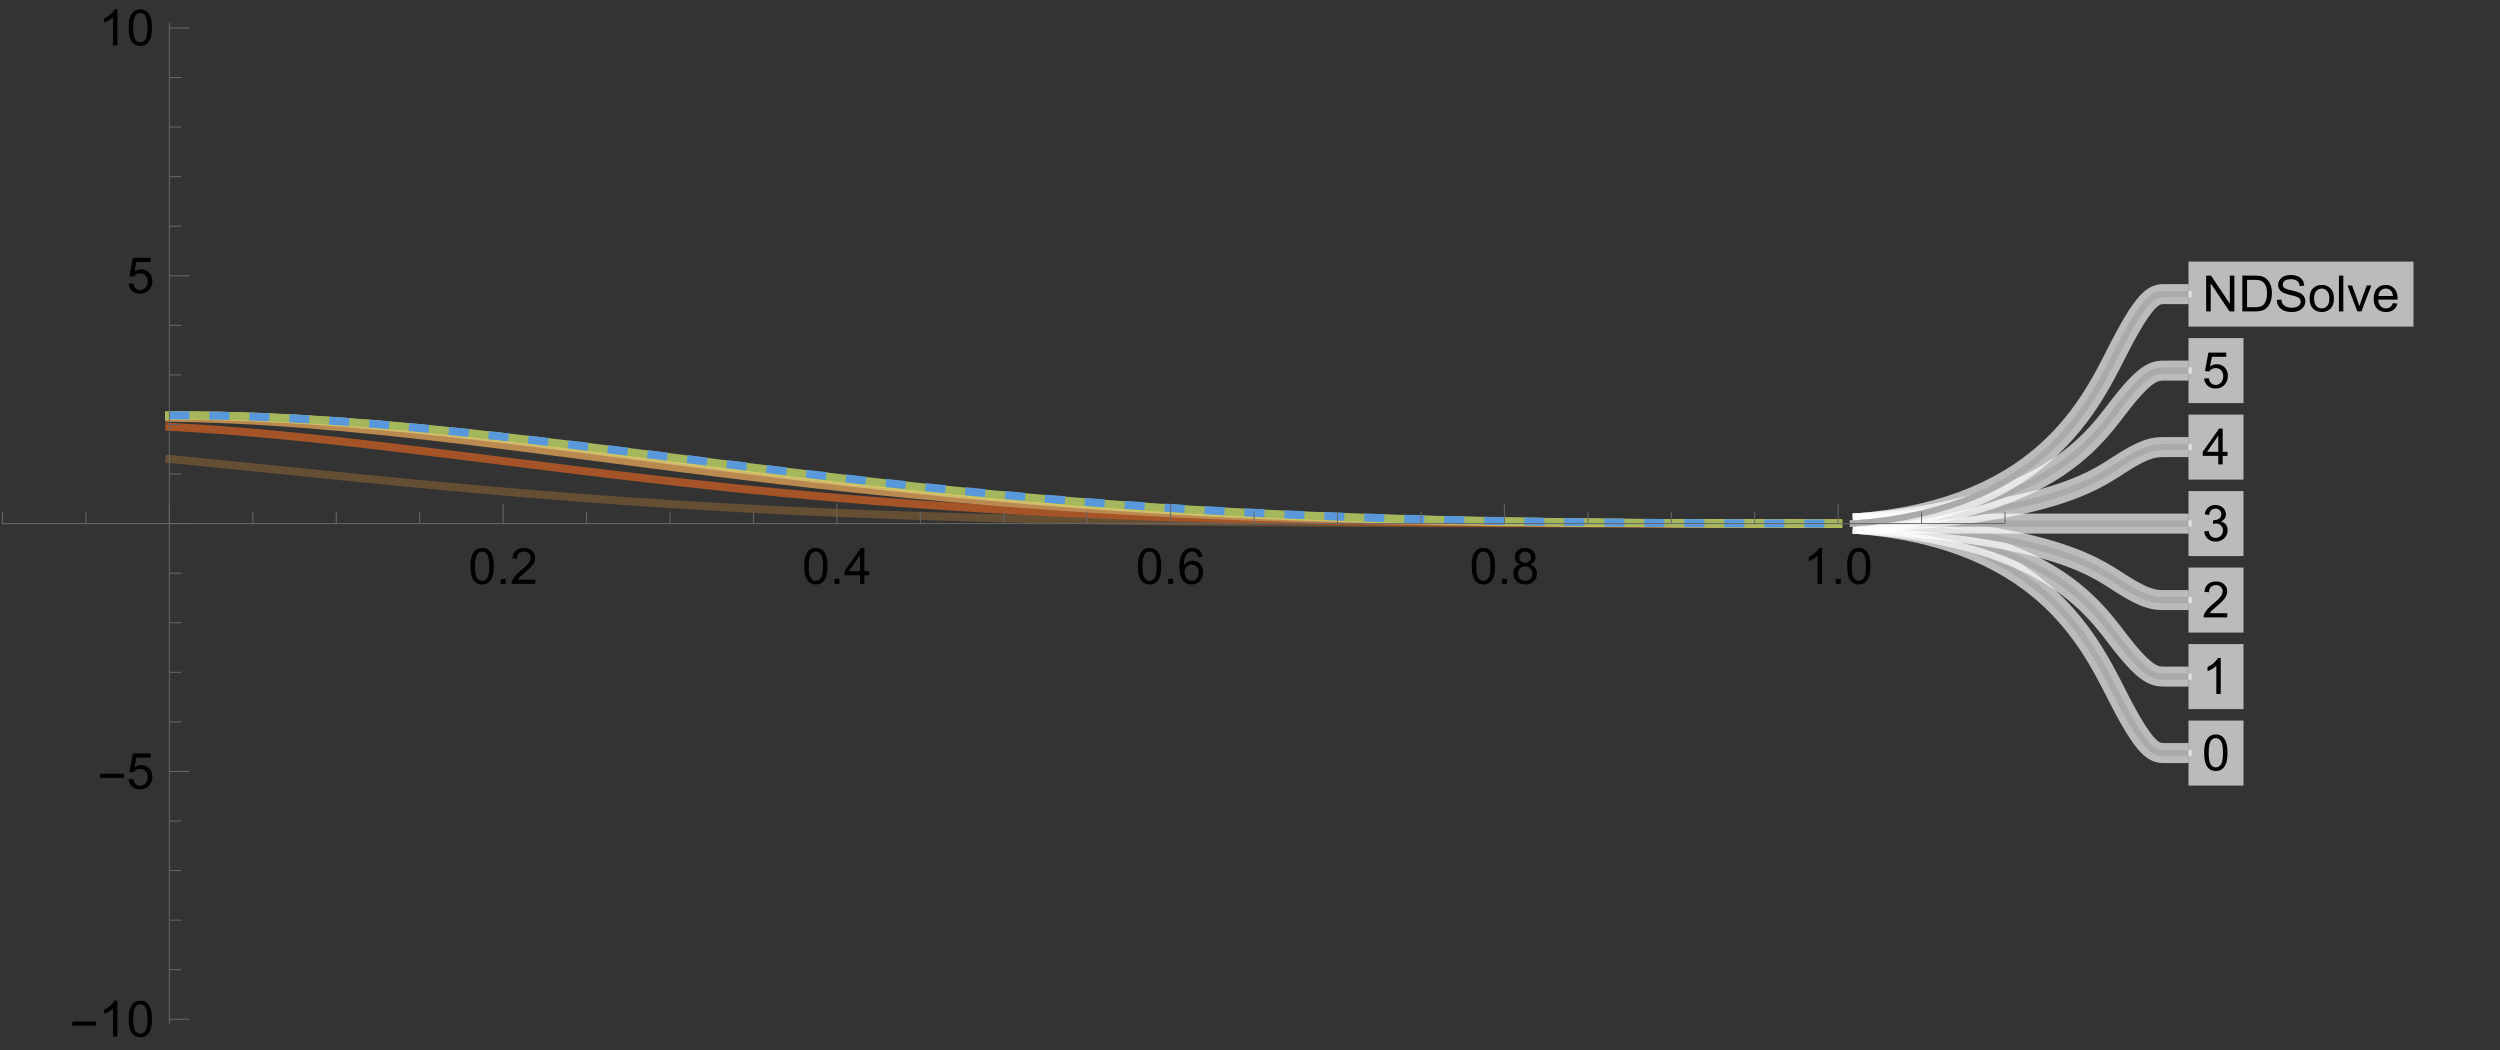 <?xml version="1.0" encoding="UTF-8"?>
<svg xmlns="http://www.w3.org/2000/svg" xmlns:xlink="http://www.w3.org/1999/xlink" width="500pt" height="210pt" viewBox="0 0 500 210" version="1.1">
<rect x="0" y="0" width="500" height="210" fill="#333333" stroke="none"/>
<defs>
<g>
<symbol overflow="visible" id="glyph0-0">
<path style="stroke:none;" d="M 1.25 0 L 1.25 -6.25 L 6.25 -6.25 L 6.25 0 Z M 1.406 -0.156 L 6.094 -0.156 L 6.094 -6.094 L 1.406 -6.094 Z M 1.406 -0.156 "/>
</symbol>
<symbol overflow="visible" id="glyph0-1">
<path style="stroke:none;" d="M 0.414 -3.531 C 0.41 -4.375 0.496 -5.055 0.676 -5.574 C 0.848 -6.086 1.109 -6.484 1.453 -6.766 C 1.797 -7.043 2.227 -7.184 2.75 -7.188 C 3.129 -7.184 3.465 -7.105 3.758 -6.953 C 4.047 -6.797 4.289 -6.574 4.477 -6.285 C 4.664 -5.992 4.812 -5.637 4.922 -5.223 C 5.027 -4.801 5.078 -4.238 5.082 -3.531 C 5.078 -2.688 4.992 -2.008 4.824 -1.496 C 4.648 -0.977 4.391 -0.578 4.051 -0.301 C 3.703 -0.02 3.27 0.117 2.75 0.121 C 2.055 0.117 1.516 -0.129 1.125 -0.621 C 0.648 -1.215 0.41 -2.184 0.414 -3.531 Z M 1.32 -3.531 C 1.316 -2.355 1.453 -1.574 1.73 -1.184 C 2.004 -0.793 2.344 -0.598 2.75 -0.602 C 3.148 -0.598 3.488 -0.793 3.766 -1.188 C 4.039 -1.574 4.176 -2.355 4.18 -3.531 C 4.176 -4.707 4.039 -5.488 3.766 -5.879 C 3.488 -6.262 3.145 -6.457 2.738 -6.461 C 2.332 -6.457 2.012 -6.285 1.773 -5.949 C 1.469 -5.508 1.316 -4.703 1.32 -3.531 Z M 1.32 -3.531 "/>
</symbol>
<symbol overflow="visible" id="glyph0-2">
<path style="stroke:none;" d="M 3.727 0 L 2.848 0 L 2.848 -5.602 C 2.637 -5.398 2.359 -5.195 2.016 -4.992 C 1.672 -4.789 1.363 -4.637 1.09 -4.543 L 1.09 -5.391 C 1.582 -5.621 2.012 -5.898 2.379 -6.23 C 2.746 -6.555 3.004 -6.875 3.16 -7.188 L 3.727 -7.188 Z M 3.727 0 "/>
</symbol>
<symbol overflow="visible" id="glyph0-3">
<path style="stroke:none;" d="M 5.035 -0.844 L 5.035 0 L 0.305 0 C 0.297 -0.211 0.328 -0.414 0.406 -0.609 C 0.523 -0.93 0.719 -1.246 0.984 -1.562 C 1.25 -1.871 1.633 -2.234 2.133 -2.648 C 2.91 -3.285 3.434 -3.789 3.711 -4.164 C 3.98 -4.535 4.117 -4.887 4.121 -5.219 C 4.117 -5.566 3.992 -5.859 3.746 -6.102 C 3.496 -6.336 3.172 -6.457 2.773 -6.461 C 2.348 -6.457 2.012 -6.328 1.758 -6.078 C 1.504 -5.82 1.375 -5.469 1.371 -5.023 L 0.469 -5.117 C 0.531 -5.789 0.762 -6.305 1.168 -6.656 C 1.566 -7.008 2.109 -7.184 2.793 -7.188 C 3.477 -7.184 4.02 -6.992 4.422 -6.617 C 4.82 -6.234 5.02 -5.762 5.023 -5.199 C 5.02 -4.91 4.961 -4.629 4.848 -4.355 C 4.727 -4.074 4.535 -3.785 4.266 -3.48 C 3.992 -3.176 3.539 -2.754 2.91 -2.223 C 2.383 -1.777 2.043 -1.477 1.895 -1.32 C 1.742 -1.16 1.621 -1.004 1.523 -0.844 Z M 5.035 -0.844 "/>
</symbol>
<symbol overflow="visible" id="glyph0-4">
<path style="stroke:none;" d="M 0.422 -1.891 L 1.301 -2.008 C 1.398 -1.508 1.566 -1.148 1.812 -0.93 C 2.055 -0.707 2.352 -0.598 2.699 -0.602 C 3.109 -0.598 3.457 -0.742 3.746 -1.031 C 4.027 -1.316 4.172 -1.668 4.176 -2.094 C 4.172 -2.492 4.039 -2.828 3.777 -3.094 C 3.512 -3.355 3.176 -3.484 2.773 -3.488 C 2.602 -3.484 2.395 -3.453 2.152 -3.391 L 2.25 -4.16 C 2.309 -4.152 2.355 -4.148 2.395 -4.152 C 2.766 -4.148 3.102 -4.246 3.402 -4.445 C 3.699 -4.637 3.848 -4.938 3.852 -5.348 C 3.848 -5.668 3.738 -5.934 3.523 -6.148 C 3.305 -6.355 3.023 -6.461 2.68 -6.465 C 2.336 -6.461 2.051 -6.355 1.824 -6.141 C 1.594 -5.926 1.449 -5.602 1.387 -5.176 L 0.508 -5.332 C 0.613 -5.918 0.855 -6.371 1.238 -6.699 C 1.617 -7.02 2.094 -7.184 2.66 -7.188 C 3.051 -7.184 3.41 -7.098 3.738 -6.934 C 4.066 -6.762 4.316 -6.535 4.496 -6.25 C 4.668 -5.957 4.758 -5.648 4.758 -5.328 C 4.758 -5.016 4.672 -4.734 4.508 -4.48 C 4.336 -4.227 4.09 -4.027 3.77 -3.879 C 4.191 -3.777 4.523 -3.574 4.758 -3.27 C 4.992 -2.961 5.109 -2.574 5.109 -2.113 C 5.109 -1.484 4.879 -0.953 4.426 -0.523 C 3.965 -0.086 3.391 0.129 2.695 0.129 C 2.066 0.129 1.543 -0.059 1.129 -0.434 C 0.711 -0.809 0.477 -1.293 0.422 -1.891 Z M 0.422 -1.891 "/>
</symbol>
<symbol overflow="visible" id="glyph0-5">
<path style="stroke:none;" d="M 3.234 0 L 3.234 -1.715 L 0.129 -1.715 L 0.129 -2.52 L 3.395 -7.16 L 4.113 -7.16 L 4.113 -2.52 L 5.078 -2.52 L 5.078 -1.715 L 4.113 -1.715 L 4.113 0 Z M 3.234 -2.52 L 3.234 -5.746 L 0.992 -2.52 Z M 3.234 -2.52 "/>
</symbol>
<symbol overflow="visible" id="glyph0-6">
<path style="stroke:none;" d="M 0.414 -1.875 L 1.34 -1.953 C 1.406 -1.5 1.562 -1.164 1.812 -0.941 C 2.059 -0.711 2.359 -0.598 2.715 -0.602 C 3.137 -0.598 3.496 -0.758 3.789 -1.078 C 4.082 -1.398 4.23 -1.82 4.23 -2.348 C 4.23 -2.848 4.086 -3.242 3.805 -3.535 C 3.52 -3.82 3.152 -3.965 2.699 -3.969 C 2.414 -3.965 2.16 -3.902 1.934 -3.777 C 1.707 -3.648 1.527 -3.48 1.398 -3.277 L 0.57 -3.383 L 1.266 -7.062 L 4.824 -7.062 L 4.824 -6.223 L 1.969 -6.223 L 1.582 -4.297 C 2.012 -4.594 2.461 -4.746 2.934 -4.746 C 3.555 -4.746 4.082 -4.527 4.516 -4.098 C 4.941 -3.66 5.156 -3.105 5.16 -2.426 C 5.156 -1.777 4.969 -1.215 4.594 -0.746 C 4.133 -0.168 3.504 0.117 2.715 0.121 C 2.059 0.117 1.527 -0.062 1.121 -0.426 C 0.707 -0.789 0.473 -1.273 0.414 -1.875 Z M 0.414 -1.875 "/>
</symbol>
<symbol overflow="visible" id="glyph0-7">
<path style="stroke:none;" d="M 0.762 0 L 0.762 -7.16 L 1.734 -7.16 L 5.492 -1.539 L 5.492 -7.16 L 6.402 -7.16 L 6.402 0 L 5.43 0 L 1.672 -5.625 L 1.672 0 Z M 0.762 0 "/>
</symbol>
<symbol overflow="visible" id="glyph0-8">
<path style="stroke:none;" d="M 0.773 0 L 0.773 -7.16 L 3.238 -7.16 C 3.793 -7.16 4.219 -7.125 4.512 -7.055 C 4.922 -6.961 5.27 -6.789 5.562 -6.543 C 5.938 -6.223 6.223 -5.816 6.41 -5.32 C 6.598 -4.82 6.691 -4.25 6.691 -3.617 C 6.691 -3.07 6.625 -2.59 6.5 -2.172 C 6.367 -1.75 6.207 -1.402 6.012 -1.129 C 5.812 -0.852 5.594 -0.637 5.359 -0.48 C 5.121 -0.324 4.836 -0.203 4.504 -0.121 C 4.168 -0.039 3.785 0 3.355 0 Z M 1.719 -0.844 L 3.246 -0.844 C 3.719 -0.844 4.09 -0.887 4.359 -0.977 C 4.625 -1.062 4.836 -1.188 5 -1.348 C 5.219 -1.57 5.395 -1.871 5.523 -2.254 C 5.648 -2.633 5.711 -3.094 5.715 -3.633 C 5.711 -4.383 5.59 -4.957 5.344 -5.359 C 5.098 -5.758 4.797 -6.027 4.449 -6.168 C 4.191 -6.262 3.785 -6.309 3.223 -6.312 L 1.719 -6.312 Z M 1.719 -0.844 "/>
</symbol>
<symbol overflow="visible" id="glyph0-9">
<path style="stroke:none;" d="M 0.449 -2.301 L 1.344 -2.379 C 1.383 -2.02 1.48 -1.723 1.637 -1.496 C 1.789 -1.262 2.031 -1.078 2.359 -0.938 C 2.684 -0.797 3.051 -0.727 3.457 -0.727 C 3.816 -0.727 4.133 -0.777 4.414 -0.887 C 4.688 -0.992 4.895 -1.141 5.031 -1.332 C 5.164 -1.516 5.23 -1.723 5.234 -1.945 C 5.23 -2.168 5.168 -2.363 5.039 -2.531 C 4.906 -2.699 4.691 -2.84 4.395 -2.953 C 4.199 -3.027 3.773 -3.141 3.117 -3.301 C 2.461 -3.457 2 -3.609 1.738 -3.75 C 1.395 -3.93 1.141 -4.152 0.973 -4.418 C 0.805 -4.684 0.719 -4.98 0.723 -5.309 C 0.719 -5.668 0.824 -6.004 1.031 -6.32 C 1.234 -6.633 1.531 -6.871 1.93 -7.035 C 2.32 -7.195 2.758 -7.277 3.242 -7.281 C 3.77 -7.277 4.238 -7.191 4.645 -7.023 C 5.047 -6.852 5.359 -6.602 5.582 -6.27 C 5.797 -5.938 5.914 -5.559 5.934 -5.141 L 5.023 -5.074 C 4.973 -5.527 4.809 -5.867 4.527 -6.098 C 4.242 -6.328 3.828 -6.445 3.281 -6.445 C 2.707 -6.445 2.289 -6.34 2.027 -6.129 C 1.766 -5.918 1.633 -5.664 1.637 -5.371 C 1.633 -5.109 1.727 -4.898 1.914 -4.738 C 2.094 -4.57 2.57 -4.398 3.34 -4.227 C 4.109 -4.047 4.637 -3.895 4.926 -3.77 C 5.34 -3.574 5.648 -3.332 5.848 -3.039 C 6.047 -2.742 6.145 -2.402 6.148 -2.023 C 6.145 -1.637 6.035 -1.277 5.82 -0.945 C 5.598 -0.605 5.285 -0.344 4.879 -0.16 C 4.469 0.027 4.008 0.117 3.5 0.121 C 2.852 0.117 2.309 0.027 1.871 -0.16 C 1.43 -0.348 1.086 -0.633 0.84 -1.012 C 0.59 -1.391 0.461 -1.82 0.449 -2.301 Z M 0.449 -2.301 "/>
</symbol>
<symbol overflow="visible" id="glyph0-10">
<path style="stroke:none;" d="M 0.332 -2.594 C 0.328 -3.551 0.594 -4.262 1.133 -4.727 C 1.574 -5.109 2.121 -5.301 2.766 -5.305 C 3.477 -5.301 4.059 -5.066 4.512 -4.602 C 4.965 -4.133 5.191 -3.488 5.191 -2.668 C 5.191 -1.996 5.09 -1.473 4.891 -1.09 C 4.688 -0.707 4.395 -0.41 4.016 -0.199 C 3.629 0.012 3.215 0.117 2.766 0.117 C 2.039 0.117 1.449 -0.113 1.004 -0.582 C 0.551 -1.043 0.328 -1.715 0.332 -2.594 Z M 1.234 -2.594 C 1.23 -1.926 1.375 -1.43 1.668 -1.102 C 1.957 -0.77 2.324 -0.602 2.766 -0.605 C 3.199 -0.602 3.559 -0.77 3.852 -1.102 C 4.141 -1.434 4.289 -1.938 4.289 -2.621 C 4.289 -3.262 4.141 -3.75 3.852 -4.078 C 3.555 -4.406 3.195 -4.57 2.766 -4.574 C 2.324 -4.57 1.957 -4.406 1.668 -4.082 C 1.375 -3.75 1.23 -3.254 1.234 -2.594 Z M 1.234 -2.594 "/>
</symbol>
<symbol overflow="visible" id="glyph0-11">
<path style="stroke:none;" d="M 0.641 0 L 0.641 -7.16 L 1.52 -7.16 L 1.52 0 Z M 0.641 0 "/>
</symbol>
<symbol overflow="visible" id="glyph0-12">
<path style="stroke:none;" d="M 2.102 0 L 0.129 -5.188 L 1.055 -5.188 L 2.168 -2.082 C 2.285 -1.742 2.395 -1.395 2.5 -1.035 C 2.574 -1.305 2.684 -1.633 2.828 -2.023 L 3.98 -5.188 L 4.883 -5.188 L 2.922 0 Z M 2.102 0 "/>
</symbol>
<symbol overflow="visible" id="glyph0-13">
<path style="stroke:none;" d="M 4.211 -1.672 L 5.117 -1.559 C 4.969 -1.027 4.703 -0.613 4.32 -0.32 C 3.93 -0.027 3.438 0.117 2.836 0.117 C 2.078 0.117 1.477 -0.113 1.031 -0.582 C 0.586 -1.047 0.363 -1.703 0.367 -2.551 C 0.363 -3.418 0.586 -4.098 1.039 -4.582 C 1.484 -5.062 2.07 -5.301 2.789 -5.305 C 3.48 -5.301 4.047 -5.066 4.488 -4.594 C 4.926 -4.121 5.145 -3.457 5.148 -2.602 C 5.145 -2.547 5.141 -2.469 5.141 -2.367 L 1.273 -2.367 C 1.305 -1.797 1.469 -1.359 1.758 -1.059 C 2.047 -0.754 2.406 -0.602 2.844 -0.605 C 3.16 -0.602 3.434 -0.688 3.664 -0.859 C 3.891 -1.027 4.074 -1.297 4.211 -1.672 Z M 1.324 -3.09 L 4.219 -3.09 C 4.18 -3.523 4.066 -3.852 3.887 -4.074 C 3.605 -4.41 3.242 -4.582 2.797 -4.582 C 2.391 -4.582 2.051 -4.445 1.777 -4.176 C 1.5 -3.902 1.352 -3.539 1.324 -3.09 Z M 1.324 -3.09 "/>
</symbol>
<symbol overflow="visible" id="glyph0-14">
<path style="stroke:none;" d="M 0.91 0 L 0.91 -1 L 1.91 -1 L 1.91 0 Z M 0.91 0 "/>
</symbol>
<symbol overflow="visible" id="glyph0-15">
<path style="stroke:none;" d="M 4.977 -5.406 L 4.102 -5.336 C 4.023 -5.68 3.91 -5.93 3.77 -6.09 C 3.527 -6.336 3.234 -6.461 2.891 -6.465 C 2.609 -6.461 2.363 -6.383 2.152 -6.23 C 1.871 -6.027 1.656 -5.734 1.5 -5.348 C 1.34 -4.957 1.254 -4.406 1.25 -3.691 C 1.457 -4.012 1.715 -4.25 2.023 -4.41 C 2.328 -4.562 2.652 -4.641 2.988 -4.645 C 3.574 -4.641 4.07 -4.426 4.484 -3.996 C 4.891 -3.566 5.098 -3.008 5.102 -2.324 C 5.098 -1.875 5 -1.457 4.812 -1.07 C 4.617 -0.684 4.352 -0.387 4.016 -0.184 C 3.672 0.02 3.289 0.117 2.863 0.121 C 2.125 0.117 1.527 -0.148 1.066 -0.688 C 0.605 -1.223 0.375 -2.113 0.375 -3.352 C 0.375 -4.734 0.629 -5.738 1.145 -6.367 C 1.586 -6.91 2.188 -7.184 2.945 -7.188 C 3.504 -7.184 3.965 -7.027 4.328 -6.715 C 4.684 -6.398 4.898 -5.961 4.977 -5.406 Z M 1.387 -2.32 C 1.383 -2.016 1.445 -1.723 1.578 -1.449 C 1.703 -1.168 1.883 -0.957 2.117 -0.816 C 2.344 -0.668 2.59 -0.598 2.848 -0.602 C 3.215 -0.598 3.531 -0.746 3.801 -1.051 C 4.066 -1.348 4.199 -1.754 4.203 -2.27 C 4.199 -2.762 4.07 -3.152 3.809 -3.438 C 3.543 -3.723 3.211 -3.867 2.812 -3.867 C 2.414 -3.867 2.074 -3.723 1.801 -3.438 C 1.52 -3.152 1.383 -2.781 1.387 -2.32 Z M 1.387 -2.32 "/>
</symbol>
<symbol overflow="visible" id="glyph0-16">
<path style="stroke:none;" d="M 1.77 -3.883 C 1.402 -4.012 1.129 -4.203 0.957 -4.453 C 0.777 -4.699 0.691 -4.996 0.695 -5.344 C 0.691 -5.863 0.879 -6.301 1.254 -6.656 C 1.629 -7.008 2.125 -7.184 2.75 -7.188 C 3.371 -7.184 3.875 -7 4.258 -6.641 C 4.637 -6.273 4.828 -5.832 4.828 -5.316 C 4.828 -4.98 4.738 -4.691 4.566 -4.449 C 4.391 -4.199 4.129 -4.012 3.773 -3.883 C 4.211 -3.738 4.543 -3.508 4.777 -3.188 C 5.004 -2.867 5.121 -2.484 5.121 -2.047 C 5.121 -1.43 4.902 -0.918 4.473 -0.504 C 4.035 -0.09 3.469 0.117 2.766 0.121 C 2.055 0.117 1.484 -0.09 1.055 -0.504 C 0.621 -0.922 0.402 -1.441 0.406 -2.07 C 0.402 -2.531 0.52 -2.922 0.758 -3.238 C 0.992 -3.551 1.332 -3.766 1.77 -3.883 Z M 1.594 -5.371 C 1.594 -5.031 1.699 -4.754 1.918 -4.539 C 2.133 -4.324 2.418 -4.219 2.77 -4.219 C 3.105 -4.219 3.383 -4.324 3.602 -4.539 C 3.816 -4.75 3.926 -5.012 3.926 -5.324 C 3.926 -5.641 3.812 -5.91 3.59 -6.133 C 3.367 -6.352 3.09 -6.461 2.758 -6.465 C 2.422 -6.461 2.145 -6.355 1.926 -6.141 C 1.703 -5.926 1.594 -5.668 1.594 -5.371 Z M 1.309 -2.066 C 1.305 -1.812 1.363 -1.57 1.484 -1.34 C 1.602 -1.102 1.781 -0.918 2.016 -0.793 C 2.25 -0.66 2.5 -0.598 2.773 -0.602 C 3.188 -0.598 3.535 -0.73 3.812 -1.004 C 4.082 -1.27 4.219 -1.613 4.223 -2.035 C 4.219 -2.457 4.078 -2.809 3.801 -3.086 C 3.516 -3.359 3.164 -3.496 2.746 -3.5 C 2.328 -3.496 1.984 -3.359 1.715 -3.09 C 1.441 -2.812 1.305 -2.473 1.309 -2.066 Z M 1.309 -2.066 "/>
</symbol>
<symbol overflow="visible" id="glyph1-0">
<path style="stroke:none;" d="M 0.625 0 L 0.625 -8 L 4.375 -8 L 4.375 0 Z M 1.25 -0.625 L 3.75 -0.625 L 3.75 -7.375 L 1.25 -7.375 Z M 1.25 -0.625 "/>
</symbol>
<symbol overflow="visible" id="glyph1-1">
<path style="stroke:none;" d="M 5.289 -2.191 L 0.551 -2.191 L 0.551 -3.012 L 5.289 -3.012 Z M 5.289 -2.191 "/>
</symbol>
</g>
</defs>
<g id="surface191">
<path style="fill:none;stroke-width:1.6;stroke-linecap:square;stroke-linejoin:miter;stroke:rgb(39.681%,31.014%,20.41%);stroke-opacity:1;stroke-miterlimit:3.25;" d="M 33.875 91.793 L 33.977 91.801 L 34.078 91.812 L 34.285 91.832 L 34.695 91.871 L 35.512 91.949 L 37.152 92.109 L 40.426 92.434 L 47.527 93.145 L 54.16 93.82 L 60.66 94.484 L 67.715 95.199 L 74.297 95.855 L 81.43 96.551 L 88.43 97.211 L 94.961 97.805 L 102.047 98.422 L 108.66 98.969 L 115.141 99.48 L 122.176 100.004 L 128.738 100.461 L 135.852 100.922 L 142.836 101.344 L 149.348 101.707 L 156.41 102.066 L 163.004 102.375 L 170.148 102.68 L 177.164 102.949 L 183.707 103.176 L 190.805 103.398 L 197.426 103.582 L 203.922 103.742 L 210.965 103.895 L 217.539 104.023 L 224.668 104.141 L 231.66 104.242 L 238.188 104.324 L 245.262 104.398 L 251.867 104.457 L 251.969 104.461 L 252.273 104.461 L 252.676 104.465 L 253.488 104.473 L 255.105 104.484 L 258.344 104.508 L 258.562 104.508 L 258.781 104.512 L 259.223 104.516 L 260.098 104.52 L 265.371 104.555 L 265.777 104.555 L 266.188 104.559 L 268.648 104.57 L 271.926 104.586 L 272.035 104.59 L 272.367 104.59 L 272.812 104.594 L 273.703 104.598 L 275.477 104.605 L 279.031 104.617 L 279.137 104.617 L 279.238 104.621 L 279.859 104.621 L 280.691 104.625 L 282.348 104.629 L 285.668 104.641 L 285.871 104.641 L 286.074 104.645 L 286.48 104.645 L 287.293 104.648 L 288.922 104.652 L 292.172 104.66 L 292.613 104.66 L 293.055 104.664 L 293.938 104.664 L 295.703 104.668 L 296.145 104.668 L 296.582 104.672 L 297.465 104.672 L 299.23 104.676 L 299.641 104.676 L 300.055 104.68 L 300.875 104.68 L 302.523 104.684 L 304.168 104.684 L 305.816 104.688 L 306.707 104.688 L 307.602 104.691 L 309.609 104.691 L 309.832 104.695 L 311.168 104.695 L 312.953 104.699 L 314.707 104.699 L 316.457 104.703 L 320.371 104.703 L 320.777 104.707 L 324.863 104.707 L 326.496 104.711 L 331.812 104.711 L 333.586 104.715 L 344.258 104.715 L 345.066 104.719 L 367.625 104.719 "/>
<path style="fill:none;stroke-width:1.6;stroke-linecap:square;stroke-linejoin:miter;stroke:rgb(64.274%,33.057%,15.407%);stroke-opacity:1;stroke-miterlimit:3.25;" d="M 33.875 85.367 L 34.078 85.375 L 34.285 85.387 L 34.695 85.41 L 35.512 85.453 L 37.152 85.547 L 40.426 85.75 L 40.535 85.758 L 40.648 85.766 L 40.871 85.781 L 41.312 85.809 L 42.203 85.871 L 43.977 86 L 47.527 86.277 L 54.16 86.852 L 60.66 87.488 L 67.715 88.234 L 74.297 88.98 L 81.43 89.828 L 88.43 90.688 L 94.961 91.5 L 102.047 92.387 L 108.66 93.211 L 115.141 94.012 L 122.176 94.863 L 128.738 95.633 L 135.852 96.441 L 142.836 97.203 L 149.348 97.879 L 156.41 98.574 L 163.004 99.188 L 170.148 99.809 L 177.164 100.375 L 183.707 100.863 L 190.805 101.348 L 197.426 101.766 L 203.922 102.137 L 210.965 102.504 L 217.539 102.809 L 224.668 103.105 L 231.66 103.363 L 238.188 103.574 L 245.262 103.773 L 251.867 103.938 L 258.344 104.074 L 265.371 104.203 L 265.574 104.203 L 265.777 104.207 L 266.188 104.215 L 267.008 104.227 L 268.648 104.254 L 271.926 104.301 L 272.035 104.305 L 272.148 104.305 L 272.367 104.309 L 272.812 104.316 L 273.703 104.328 L 275.477 104.352 L 279.031 104.395 L 279.238 104.395 L 279.445 104.398 L 279.859 104.402 L 280.691 104.414 L 282.348 104.43 L 285.668 104.465 L 285.871 104.465 L 286.074 104.469 L 287.293 104.48 L 288.922 104.496 L 292.172 104.523 L 292.613 104.523 L 293.938 104.535 L 295.703 104.547 L 299.23 104.57 L 299.332 104.574 L 299.641 104.574 L 300.055 104.578 L 300.875 104.582 L 302.523 104.59 L 302.625 104.594 L 302.934 104.594 L 303.348 104.598 L 304.168 104.602 L 305.816 104.609 L 306.039 104.609 L 306.262 104.613 L 306.707 104.613 L 307.602 104.617 L 309.387 104.625 L 309.496 104.625 L 309.609 104.629 L 310.277 104.629 L 311.168 104.633 L 312.953 104.641 L 313.172 104.641 L 313.391 104.645 L 313.828 104.645 L 314.707 104.648 L 316.457 104.652 L 316.566 104.652 L 316.676 104.656 L 317.332 104.656 L 318.207 104.66 L 319.961 104.664 L 320.164 104.664 L 320.371 104.668 L 321.594 104.668 L 323.23 104.676 L 324.047 104.676 L 324.863 104.68 L 326.496 104.684 L 328.27 104.684 L 330.043 104.688 L 330.262 104.688 L 330.484 104.691 L 331.812 104.691 L 333.586 104.695 L 334.41 104.695 L 335.238 104.699 L 337.719 104.699 L 338.547 104.703 L 341.012 104.703 L 341.824 104.707 L 345.066 104.707 L 346.688 104.711 L 350.426 104.711 L 350.648 104.715 L 358.652 104.715 L 360.293 104.719 L 367.625 104.719 "/>
<path style="fill:none;stroke-width:1.6;stroke-linecap:square;stroke-linejoin:miter;stroke:rgb(72.673%,53.814%,31.592%);stroke-opacity:1;stroke-miterlimit:3.25;" d="M 33.875 83.555 L 34.078 83.555 L 34.285 83.559 L 34.695 83.562 L 34.797 83.562 L 34.898 83.566 L 35.102 83.57 L 35.512 83.574 L 35.613 83.578 L 35.719 83.578 L 35.922 83.582 L 37.152 83.605 L 37.254 83.605 L 37.355 83.609 L 37.559 83.613 L 37.969 83.621 L 38.789 83.641 L 38.992 83.648 L 39.199 83.652 L 39.605 83.664 L 40.426 83.688 L 40.535 83.691 L 40.648 83.691 L 40.871 83.699 L 41.312 83.715 L 42.203 83.742 L 43.977 83.809 L 44.09 83.812 L 44.199 83.816 L 44.422 83.824 L 44.863 83.844 L 45.754 83.883 L 47.527 83.965 L 47.633 83.969 L 47.734 83.973 L 47.941 83.984 L 48.355 84.004 L 49.188 84.047 L 50.844 84.137 L 54.16 84.336 L 54.262 84.34 L 54.363 84.348 L 54.566 84.359 L 55.785 84.441 L 57.41 84.555 L 60.66 84.793 L 67.715 85.383 L 74.297 86.012 L 81.43 86.758 L 88.43 87.551 L 94.961 88.332 L 102.047 89.215 L 108.66 90.062 L 115.141 90.902 L 122.176 91.82 L 128.738 92.676 L 135.852 93.594 L 142.836 94.473 L 149.348 95.277 L 156.41 96.117 L 163.004 96.871 L 170.148 97.652 L 177.164 98.379 L 183.707 99.02 L 190.805 99.668 L 197.426 100.234 L 203.922 100.75 L 210.965 101.262 L 217.539 101.699 L 224.668 102.133 L 231.66 102.512 L 238.188 102.832 L 245.262 103.137 L 251.867 103.391 L 258.344 103.609 L 265.371 103.816 L 271.926 103.98 L 279.031 104.133 L 285.668 104.254 L 285.77 104.258 L 285.871 104.258 L 286.48 104.27 L 287.293 104.281 L 288.922 104.305 L 292.172 104.355 L 292.395 104.355 L 292.613 104.359 L 293.055 104.367 L 293.938 104.379 L 295.703 104.398 L 299.23 104.441 L 299.332 104.445 L 299.641 104.445 L 300.055 104.453 L 300.875 104.461 L 302.523 104.477 L 305.816 104.508 L 305.93 104.512 L 306.262 104.512 L 306.707 104.516 L 307.602 104.523 L 309.387 104.539 L 309.496 104.543 L 309.832 104.543 L 311.168 104.555 L 312.953 104.566 L 313.062 104.566 L 313.172 104.57 L 313.391 104.57 L 313.828 104.574 L 314.707 104.578 L 316.457 104.59 L 316.566 104.59 L 316.676 104.594 L 316.895 104.594 L 317.332 104.598 L 318.207 104.602 L 319.961 104.613 L 320.371 104.613 L 320.777 104.617 L 321.594 104.621 L 323.23 104.629 L 323.637 104.629 L 324.047 104.633 L 326.496 104.645 L 326.941 104.645 L 327.383 104.648 L 328.27 104.652 L 330.043 104.656 L 330.152 104.656 L 330.262 104.66 L 330.926 104.66 L 331.812 104.664 L 333.586 104.668 L 333.688 104.672 L 334.41 104.672 L 335.238 104.676 L 336.895 104.68 L 337.719 104.68 L 338.547 104.684 L 340.203 104.688 L 341.012 104.688 L 341.824 104.691 L 343.445 104.695 L 345.066 104.695 L 346.688 104.699 L 347.57 104.699 L 348.449 104.703 L 350.426 104.703 L 350.648 104.707 L 353.828 104.707 L 353.934 104.711 L 357.832 104.711 L 358.652 104.715 L 364.875 104.715 L 365.793 104.719 L 367.625 104.719 "/>
<path style="fill:none;stroke-width:1.6;stroke-linecap:square;stroke-linejoin:miter;stroke:rgb(81.788%,72.609%,42.699%);stroke-opacity:1;stroke-miterlimit:3.25;" d="M 33.875 83.168 L 36.434 83.168 L 36.535 83.172 L 37.152 83.172 L 37.254 83.176 L 37.766 83.176 L 37.969 83.18 L 38.176 83.18 L 38.379 83.184 L 38.789 83.188 L 38.992 83.188 L 39.199 83.191 L 39.605 83.195 L 39.711 83.199 L 39.812 83.199 L 40.016 83.203 L 40.426 83.207 L 40.535 83.211 L 40.648 83.211 L 40.871 83.215 L 41.312 83.223 L 42.203 83.238 L 42.312 83.242 L 42.422 83.242 L 42.645 83.246 L 43.09 83.258 L 43.977 83.277 L 44.09 83.281 L 44.199 83.285 L 44.422 83.289 L 44.863 83.301 L 45.754 83.324 L 47.527 83.383 L 47.633 83.383 L 47.734 83.387 L 48.355 83.41 L 49.188 83.441 L 50.844 83.508 L 50.949 83.512 L 51.051 83.516 L 51.258 83.523 L 51.672 83.543 L 52.5 83.578 L 54.16 83.656 L 54.262 83.66 L 54.363 83.668 L 54.566 83.676 L 54.973 83.699 L 55.785 83.738 L 57.41 83.828 L 60.66 84.023 L 60.77 84.031 L 60.883 84.039 L 61.102 84.051 L 61.543 84.082 L 62.426 84.141 L 64.188 84.262 L 67.715 84.52 L 74.297 85.062 L 81.43 85.73 L 88.43 86.453 L 94.961 87.176 L 102.047 88.008 L 108.66 88.816 L 115.141 89.629 L 122.176 90.527 L 128.738 91.375 L 135.852 92.297 L 142.836 93.191 L 149.348 94.016 L 156.41 94.891 L 163.004 95.684 L 170.148 96.512 L 177.164 97.293 L 183.707 97.988 L 190.805 98.703 L 197.426 99.328 L 203.922 99.906 L 210.965 100.488 L 217.539 100.992 L 224.668 101.496 L 231.66 101.941 L 238.188 102.32 L 245.262 102.691 L 251.867 103 L 258.344 103.27 L 265.371 103.523 L 271.926 103.734 L 279.031 103.93 L 285.668 104.086 L 285.77 104.086 L 285.871 104.09 L 287.293 104.117 L 288.922 104.152 L 292.172 104.215 L 292.285 104.215 L 292.395 104.219 L 292.613 104.223 L 295.703 104.277 L 299.23 104.332 L 299.332 104.332 L 299.438 104.336 L 299.641 104.34 L 300.055 104.344 L 300.875 104.355 L 302.523 104.379 L 305.816 104.422 L 305.93 104.422 L 306.039 104.426 L 306.262 104.426 L 306.707 104.434 L 307.602 104.445 L 309.387 104.465 L 309.609 104.465 L 309.832 104.469 L 310.277 104.473 L 311.168 104.484 L 312.953 104.5 L 313.062 104.504 L 313.391 104.504 L 313.828 104.512 L 314.707 104.52 L 316.457 104.535 L 316.676 104.535 L 316.895 104.539 L 317.332 104.543 L 318.207 104.547 L 319.961 104.562 L 320.164 104.562 L 320.371 104.566 L 320.777 104.57 L 321.594 104.574 L 323.23 104.586 L 323.332 104.586 L 323.434 104.59 L 323.637 104.59 L 324.047 104.594 L 324.863 104.598 L 326.496 104.609 L 326.941 104.609 L 327.383 104.613 L 328.27 104.617 L 330.043 104.629 L 330.484 104.629 L 330.926 104.633 L 333.586 104.645 L 333.793 104.645 L 334 104.648 L 334.41 104.648 L 336.895 104.66 L 337.719 104.66 L 340.203 104.672 L 341.012 104.672 L 341.824 104.676 L 343.445 104.68 L 343.852 104.68 L 344.258 104.684 L 345.066 104.684 L 346.688 104.688 L 346.91 104.688 L 347.129 104.691 L 348.449 104.691 L 350.207 104.695 L 350.426 104.695 L 350.648 104.699 L 351.969 104.699 L 353.727 104.703 L 354.547 104.703 L 355.367 104.707 L 357.832 104.707 L 358.652 104.711 L 362.242 104.711 L 362.355 104.715 L 367.625 104.715 "/>
<path style="fill:none;stroke-width:1.6;stroke-linecap:square;stroke-linejoin:miter;stroke:rgb(83.197%,81.054%,37.285%);stroke-opacity:1;stroke-miterlimit:3.25;" d="M 33.875 83.102 L 34.078 83.102 L 34.285 83.098 L 34.898 83.098 L 35 83.094 L 37.766 83.094 L 37.969 83.098 L 38.582 83.098 L 38.789 83.102 L 38.992 83.102 L 39.199 83.105 L 39.605 83.105 L 39.711 83.109 L 40.016 83.109 L 40.426 83.113 L 40.535 83.117 L 40.648 83.117 L 40.871 83.121 L 41.312 83.125 L 41.426 83.129 L 41.535 83.129 L 42.203 83.141 L 42.422 83.141 L 43.09 83.152 L 43.977 83.172 L 44.09 83.172 L 44.199 83.176 L 44.422 83.18 L 44.863 83.191 L 45.754 83.211 L 45.863 83.215 L 45.973 83.215 L 46.195 83.223 L 46.641 83.234 L 47.527 83.258 L 47.633 83.262 L 47.734 83.266 L 47.941 83.273 L 48.355 83.285 L 49.188 83.312 L 50.844 83.371 L 50.949 83.375 L 51.051 83.379 L 52.5 83.434 L 54.16 83.504 L 54.262 83.512 L 54.566 83.523 L 55.785 83.582 L 57.41 83.664 L 60.66 83.844 L 60.77 83.848 L 60.883 83.855 L 61.102 83.867 L 62.426 83.949 L 64.188 84.062 L 67.715 84.305 L 74.297 84.816 L 81.43 85.449 L 88.43 86.141 L 94.961 86.836 L 102.047 87.637 L 108.66 88.418 L 115.141 89.207 L 122.176 90.086 L 128.738 90.918 L 135.852 91.824 L 142.836 92.711 L 149.348 93.531 L 156.41 94.402 L 163.004 95.199 L 170.148 96.035 L 177.164 96.824 L 183.707 97.531 L 190.805 98.262 L 197.426 98.91 L 203.922 99.508 L 210.965 100.113 L 217.539 100.641 L 224.668 101.168 L 231.66 101.645 L 238.188 102.047 L 245.262 102.445 L 251.867 102.777 L 258.344 103.07 L 265.371 103.355 L 271.926 103.586 L 279.031 103.801 L 285.668 103.977 L 292.172 104.125 L 292.285 104.125 L 292.395 104.129 L 292.613 104.133 L 293.055 104.145 L 293.938 104.16 L 295.703 104.195 L 299.23 104.258 L 299.332 104.262 L 299.438 104.262 L 299.641 104.266 L 300.055 104.273 L 300.875 104.285 L 302.523 104.312 L 305.816 104.363 L 305.93 104.363 L 306.039 104.367 L 306.262 104.371 L 306.707 104.375 L 307.602 104.387 L 309.387 104.41 L 312.953 104.457 L 313.172 104.457 L 313.391 104.461 L 313.828 104.465 L 314.707 104.477 L 316.457 104.492 L 319.961 104.527 L 320.062 104.527 L 320.164 104.531 L 320.371 104.531 L 320.777 104.535 L 321.594 104.543 L 323.23 104.555 L 323.332 104.559 L 323.637 104.559 L 324.047 104.562 L 324.863 104.57 L 326.496 104.582 L 326.719 104.582 L 326.941 104.586 L 327.383 104.59 L 328.27 104.594 L 330.043 104.605 L 330.262 104.605 L 330.484 104.609 L 330.926 104.609 L 331.812 104.617 L 333.586 104.625 L 333.688 104.625 L 333.793 104.629 L 334.41 104.629 L 335.238 104.637 L 336.895 104.645 L 337.309 104.645 L 337.719 104.648 L 338.547 104.652 L 340.203 104.656 L 340.305 104.656 L 340.406 104.66 L 341.012 104.66 L 341.824 104.664 L 343.445 104.672 L 344.258 104.672 L 345.066 104.676 L 346.688 104.68 L 346.91 104.68 L 347.129 104.684 L 348.449 104.684 L 350.207 104.691 L 351.086 104.691 L 351.969 104.695 L 353.727 104.699 L 355.367 104.699 L 357.012 104.703 L 357.832 104.703 L 358.652 104.707 L 360.754 104.707 L 361.211 104.711 L 364.418 104.711 L 364.875 104.715 L 367.625 104.715 "/>
<path style="fill:none;stroke-width:1.6;stroke-linecap:square;stroke-linejoin:miter;stroke:rgb(64.199%,71.832%,36.69%);stroke-opacity:1;stroke-miterlimit:3.25;" d="M 33.875 83.09 L 34.285 83.09 L 34.387 83.086 L 34.898 83.086 L 35 83.082 L 36.535 83.082 L 36.641 83.078 L 36.742 83.078 L 36.844 83.082 L 38.176 83.082 L 38.379 83.086 L 38.992 83.086 L 39.199 83.09 L 39.402 83.09 L 39.605 83.094 L 40.016 83.094 L 40.426 83.098 L 40.535 83.102 L 40.648 83.102 L 40.871 83.105 L 41.312 83.109 L 41.426 83.109 L 41.535 83.113 L 41.758 83.117 L 42.203 83.121 L 42.312 83.125 L 42.422 83.125 L 43.09 83.137 L 43.977 83.152 L 44.09 83.152 L 44.199 83.156 L 44.422 83.16 L 44.863 83.172 L 45.754 83.191 L 45.863 83.191 L 45.973 83.195 L 46.195 83.203 L 46.641 83.211 L 47.527 83.238 L 47.633 83.238 L 47.734 83.242 L 47.941 83.25 L 48.355 83.262 L 49.188 83.285 L 50.844 83.344 L 50.949 83.348 L 51.051 83.352 L 52.5 83.406 L 54.16 83.477 L 54.566 83.492 L 57.41 83.629 L 60.66 83.805 L 60.77 83.812 L 60.883 83.816 L 61.102 83.832 L 61.543 83.855 L 62.426 83.91 L 64.188 84.02 L 67.715 84.258 L 74.297 84.762 L 81.43 85.383 L 88.43 86.062 L 94.961 86.746 L 102.047 87.535 L 108.66 88.309 L 115.141 89.09 L 122.176 89.961 L 128.738 90.781 L 135.852 91.68 L 142.836 92.559 L 149.348 93.371 L 156.41 94.238 L 163.004 95.031 L 170.148 95.867 L 177.164 96.656 L 183.707 97.363 L 190.805 98.098 L 197.426 98.746 L 203.922 99.348 L 210.965 99.961 L 217.539 100.496 L 224.668 101.031 L 231.66 101.512 L 238.188 101.926 L 245.262 102.332 L 251.867 102.676 L 258.344 102.98 L 265.371 103.27 L 271.926 103.512 L 279.031 103.738 L 285.668 103.922 L 292.172 104.078 L 292.285 104.078 L 292.395 104.082 L 292.613 104.086 L 293.055 104.098 L 293.938 104.113 L 295.703 104.152 L 299.23 104.219 L 299.332 104.223 L 299.438 104.223 L 299.641 104.227 L 300.055 104.234 L 300.875 104.25 L 302.523 104.277 L 305.816 104.332 L 305.93 104.332 L 306.039 104.336 L 306.262 104.336 L 306.707 104.344 L 307.602 104.359 L 309.387 104.383 L 312.953 104.43 L 313.062 104.43 L 313.172 104.434 L 313.391 104.434 L 313.828 104.441 L 314.707 104.449 L 316.457 104.473 L 319.961 104.508 L 320.062 104.508 L 320.164 104.512 L 320.371 104.512 L 320.777 104.516 L 321.594 104.523 L 323.23 104.539 L 323.434 104.539 L 323.637 104.543 L 324.047 104.547 L 324.863 104.555 L 326.496 104.566 L 326.719 104.566 L 326.941 104.57 L 327.383 104.574 L 328.27 104.578 L 330.043 104.594 L 330.484 104.594 L 330.926 104.598 L 331.812 104.605 L 333.586 104.613 L 333.688 104.617 L 334 104.617 L 334.41 104.621 L 336.895 104.633 L 337.102 104.633 L 337.309 104.637 L 337.719 104.637 L 340.203 104.648 L 340.305 104.648 L 340.406 104.652 L 341.012 104.652 L 341.824 104.656 L 343.445 104.664 L 343.852 104.664 L 344.258 104.668 L 345.066 104.668 L 346.688 104.676 L 347.57 104.676 L 348.449 104.68 L 350.207 104.684 L 350.316 104.688 L 351.086 104.688 L 351.969 104.691 L 353.727 104.695 L 354.547 104.695 L 355.367 104.699 L 357.113 104.699 L 357.215 104.703 L 358.652 104.703 L 360.293 104.707 L 362.125 104.707 L 362.242 104.711 L 364.875 104.711 L 365.793 104.715 L 367.625 104.715 "/>
<path style="fill:none;stroke-width:1.6;stroke-linecap:butt;stroke-linejoin:miter;stroke:rgb(35.082%,59.518%,85.374%);stroke-opacity:1;stroke-dasharray:4,4;stroke-miterlimit:3.25;" d="M 33.875 83.09 L 33.977 83.09 L 34.078 83.086 L 34.488 83.086 L 34.695 83.082 L 35.309 83.082 L 35.512 83.078 L 37.867 83.078 L 37.969 83.082 L 38.789 83.082 L 38.891 83.086 L 39.402 83.086 L 39.605 83.09 L 39.812 83.09 L 40.016 83.094 L 40.426 83.098 L 40.648 83.098 L 40.871 83.102 L 41.312 83.105 L 41.426 83.109 L 41.535 83.109 L 41.758 83.113 L 42.203 83.117 L 42.312 83.121 L 42.422 83.121 L 43.09 83.133 L 43.977 83.148 L 44.09 83.152 L 44.199 83.152 L 44.422 83.156 L 44.863 83.168 L 45.754 83.188 L 45.863 83.188 L 45.973 83.191 L 46.195 83.199 L 46.641 83.207 L 47.527 83.234 L 47.633 83.234 L 47.734 83.238 L 47.941 83.246 L 48.355 83.258 L 49.188 83.281 L 50.844 83.34 L 50.949 83.344 L 51.051 83.348 L 51.258 83.352 L 51.672 83.367 L 52.5 83.402 L 54.16 83.469 L 54.262 83.473 L 54.363 83.48 L 54.973 83.504 L 57.41 83.621 L 60.66 83.797 L 60.77 83.805 L 60.883 83.809 L 61.102 83.82 L 62.426 83.902 L 64.188 84.012 L 67.715 84.246 L 74.297 84.746 L 81.43 85.367 L 88.43 86.043 L 94.961 86.723 L 102.047 87.508 L 108.66 88.273 L 115.141 89.055 L 122.176 89.918 L 128.738 90.734 L 135.852 91.629 L 142.836 92.504 L 149.348 93.312 L 156.41 94.176 L 163.004 94.965 L 170.148 95.797 L 177.164 96.582 L 183.707 97.289 L 190.805 98.02 L 197.426 98.668 L 203.922 99.27 L 210.965 99.883 L 217.539 100.418 L 224.668 100.957 L 231.66 101.441 L 238.188 101.855 L 245.262 102.27 L 251.867 102.613 L 258.344 102.922 L 265.371 103.219 L 271.926 103.461 L 279.031 103.695 L 285.668 103.883 L 292.172 104.043 L 299.23 104.191 L 299.332 104.191 L 299.438 104.195 L 299.641 104.199 L 300.055 104.207 L 300.875 104.223 L 302.523 104.25 L 305.816 104.305 L 305.93 104.309 L 306.039 104.309 L 306.707 104.32 L 307.602 104.332 L 309.387 104.359 L 312.953 104.41 L 313.172 104.41 L 313.828 104.422 L 314.707 104.43 L 316.457 104.453 L 319.961 104.492 L 320.164 104.492 L 320.371 104.496 L 320.777 104.5 L 321.594 104.508 L 323.23 104.523 L 323.332 104.523 L 323.434 104.527 L 323.637 104.527 L 324.047 104.531 L 324.863 104.539 L 326.496 104.551 L 326.609 104.555 L 326.941 104.555 L 327.383 104.559 L 330.043 104.582 L 330.484 104.582 L 330.926 104.586 L 331.812 104.594 L 333.586 104.605 L 333.793 104.605 L 334 104.609 L 334.41 104.609 L 335.238 104.613 L 336.895 104.625 L 337.102 104.625 L 337.309 104.629 L 337.719 104.629 L 340.203 104.641 L 340.305 104.645 L 341.012 104.645 L 341.824 104.648 L 343.445 104.656 L 343.648 104.656 L 343.852 104.66 L 344.258 104.66 L 345.066 104.664 L 346.688 104.668 L 346.797 104.668 L 346.91 104.672 L 347.57 104.672 L 348.449 104.676 L 350.207 104.68 L 350.316 104.68 L 350.426 104.684 L 351.086 104.684 L 351.969 104.688 L 353.727 104.691 L 354.547 104.691 L 355.367 104.695 L 357.012 104.699 L 357.832 104.699 L 358.652 104.703 L 360.754 104.703 L 361.211 104.707 L 363.043 104.707 L 363.961 104.711 L 366.707 104.711 L 366.824 104.715 L 367.625 104.715 "/>
<path style="fill:none;stroke-width:4;stroke-linecap:butt;stroke-linejoin:round;stroke:rgb(100%,100%,100%);stroke-opacity:0.667;stroke-miterlimit:3.25;" d="M 370.625 104.719 L 374.273 105.051 L 377.742 105.492 L 381.035 106.043 L 384.164 106.695 L 387.129 107.445 L 389.934 108.281 L 392.59 109.199 L 395.094 110.195 L 397.461 111.266 L 399.688 112.398 L 401.785 113.586 L 403.754 114.828 L 405.602 116.117 L 407.332 117.445 L 408.953 118.809 L 410.469 120.199 L 411.879 121.609 L 413.199 123.039 L 414.426 124.473 L 415.57 125.914 L 416.633 127.348 L 417.621 128.773 L 418.539 130.188 L 419.391 131.574 L 420.188 132.938 L 420.926 134.266 L 421.617 135.551 L 422.266 136.793 L 422.875 137.984 L 423.449 139.113 L 423.996 140.18 L 424.52 141.18 L 425.02 142.109 L 425.496 142.98 L 425.949 143.789 L 426.383 144.535 L 426.797 145.227 L 427.191 145.863 L 427.566 146.449 L 427.926 146.984 L 428.27 147.473 L 428.598 147.914 L 428.91 148.309 L 429.207 148.668 L 429.492 148.984 L 429.766 149.266 L 430.031 149.512 L 430.281 149.727 L 430.527 149.914 L 430.762 150.07 L 430.988 150.203 L 431.211 150.309 L 431.426 150.398 L 431.637 150.465 L 431.84 150.52 L 432.043 150.559 L 432.246 150.582 L 432.445 150.602 L 432.645 150.609 L 432.848 150.613 L 437.699 150.613 "/>
<path style="fill:none;stroke-width:1.25;stroke-linecap:square;stroke-linejoin:miter;stroke:rgb(66.667%,66.667%,66.667%);stroke-opacity:1;stroke-miterlimit:3.25;" d="M 370.625 104.719 L 374.273 105.051 L 377.742 105.492 L 381.035 106.043 L 384.164 106.695 L 387.129 107.445 L 389.934 108.281 L 392.59 109.199 L 395.094 110.195 L 397.461 111.266 L 399.688 112.398 L 401.785 113.586 L 403.754 114.828 L 405.602 116.117 L 407.332 117.445 L 408.953 118.809 L 410.469 120.199 L 411.879 121.609 L 413.199 123.039 L 414.426 124.473 L 415.57 125.914 L 416.633 127.348 L 417.621 128.773 L 418.539 130.188 L 419.391 131.574 L 420.188 132.938 L 420.926 134.266 L 421.617 135.551 L 422.266 136.793 L 422.875 137.984 L 423.449 139.113 L 423.996 140.18 L 424.52 141.18 L 425.02 142.109 L 425.496 142.98 L 425.949 143.789 L 426.383 144.535 L 426.797 145.227 L 427.191 145.863 L 427.566 146.449 L 427.926 146.984 L 428.27 147.473 L 428.598 147.914 L 428.91 148.309 L 429.207 148.668 L 429.492 148.984 L 429.766 149.266 L 430.031 149.512 L 430.281 149.727 L 430.527 149.914 L 430.762 150.07 L 430.988 150.203 L 431.211 150.309 L 431.426 150.398 L 431.637 150.465 L 431.84 150.52 L 432.043 150.559 L 432.246 150.582 L 432.445 150.602 L 432.645 150.609 L 432.848 150.613 L 437.699 150.613 "/>
<path style=" stroke:none;fill-rule:nonzero;fill:rgb(100%,100%,100%);fill-opacity:0.667;" d="M 448.699 144.113 L 448.699 157.113 L 437.699 157.113 L 437.699 144.113 Z M 448.699 144.113 "/>
<g style="fill:rgb(0%,0%,0%);fill-opacity:1;">
  <use xlink:href="#glyph0-1" x="440.419" y="154.081"/>
</g>
<path style="fill:none;stroke-width:4;stroke-linecap:butt;stroke-linejoin:round;stroke:rgb(100%,100%,100%);stroke-opacity:0.667;stroke-miterlimit:3.25;" d="M 370.625 104.719 L 374.957 105.062 L 379.031 105.5 L 382.867 106.027 L 386.465 106.641 L 389.84 107.328 L 392.992 108.086 L 395.941 108.906 L 398.688 109.785 L 401.242 110.719 L 403.617 111.695 L 405.816 112.711 L 407.852 113.758 L 409.727 114.832 L 411.461 115.926 L 413.051 117.031 L 414.516 118.148 L 415.855 119.262 L 417.086 120.371 L 418.211 121.473 L 419.242 122.551 L 420.188 123.605 L 421.055 124.633 L 421.852 125.621 L 422.594 126.566 L 423.281 127.461 L 423.926 128.301 L 424.539 129.078 L 425.117 129.797 L 425.664 130.461 L 426.184 131.066 L 426.676 131.617 L 427.141 132.121 L 427.582 132.578 L 428 132.988 L 428.395 133.355 L 428.766 133.68 L 429.121 133.969 L 429.461 134.219 L 429.781 134.438 L 430.086 134.625 L 430.379 134.785 L 430.66 134.914 L 430.93 135.023 L 431.191 135.109 L 431.441 135.18 L 431.688 135.23 L 431.93 135.266 L 432.168 135.289 L 432.406 135.305 L 432.641 135.312 L 432.879 135.312 L 433.117 135.316 L 437.699 135.316 "/>
<path style="fill:none;stroke-width:1.25;stroke-linecap:square;stroke-linejoin:miter;stroke:rgb(66.667%,66.667%,66.667%);stroke-opacity:1;stroke-miterlimit:3.25;" d="M 370.625 104.719 L 374.957 105.062 L 379.031 105.5 L 382.867 106.027 L 386.465 106.641 L 389.84 107.328 L 392.992 108.086 L 395.941 108.906 L 398.688 109.785 L 401.242 110.719 L 403.617 111.695 L 405.816 112.711 L 407.852 113.758 L 409.727 114.832 L 411.461 115.926 L 413.051 117.031 L 414.516 118.148 L 415.855 119.262 L 417.086 120.371 L 418.211 121.473 L 419.242 122.551 L 420.188 123.605 L 421.055 124.633 L 421.852 125.621 L 422.594 126.566 L 423.281 127.461 L 423.926 128.301 L 424.539 129.078 L 425.117 129.797 L 425.664 130.461 L 426.184 131.066 L 426.676 131.617 L 427.141 132.121 L 427.582 132.578 L 428 132.988 L 428.395 133.355 L 428.766 133.68 L 429.121 133.969 L 429.461 134.219 L 429.781 134.438 L 430.086 134.625 L 430.379 134.785 L 430.66 134.914 L 430.93 135.023 L 431.191 135.109 L 431.441 135.18 L 431.688 135.23 L 431.93 135.266 L 432.168 135.289 L 432.406 135.305 L 432.641 135.312 L 432.879 135.312 L 433.117 135.316 L 437.699 135.316 "/>
<path style=" stroke:none;fill-rule:nonzero;fill:rgb(100%,100%,100%);fill-opacity:0.667;" d="M 448.699 128.816 L 448.699 141.816 L 437.699 141.816 L 437.699 128.816 Z M 448.699 128.816 "/>
<g style="fill:rgb(0%,0%,0%);fill-opacity:1;">
  <use xlink:href="#glyph0-2" x="440.419" y="138.782"/>
</g>
<path style="fill:none;stroke-width:4;stroke-linecap:butt;stroke-linejoin:round;stroke:rgb(100%,100%,100%);stroke-opacity:0.667;stroke-miterlimit:3.25;" d="M 370.625 104.719 L 375.457 104.98 L 379.977 105.289 L 384.188 105.645 L 388.113 106.039 L 391.758 106.473 L 395.137 106.938 L 398.262 107.434 L 401.145 107.957 L 403.797 108.5 L 406.234 109.062 L 408.465 109.641 L 410.5 110.227 L 412.359 110.824 L 414.047 111.422 L 415.578 112.02 L 416.965 112.617 L 418.219 113.203 L 419.355 113.781 L 420.383 114.344 L 421.312 114.887 L 422.164 115.406 L 422.941 115.902 L 423.66 116.367 L 424.336 116.797 L 424.969 117.195 L 425.566 117.555 L 426.133 117.887 L 426.664 118.184 L 427.164 118.453 L 427.637 118.695 L 428.082 118.91 L 428.504 119.102 L 428.902 119.27 L 429.277 119.414 L 429.633 119.539 L 429.973 119.648 L 430.293 119.734 L 430.602 119.809 L 430.895 119.871 L 431.18 119.914 L 431.457 119.953 L 431.727 119.977 L 431.988 119.996 L 432.25 120.008 L 432.508 120.012 L 432.77 120.016 L 437.699 120.016 "/>
<path style="fill:none;stroke-width:1.25;stroke-linecap:square;stroke-linejoin:miter;stroke:rgb(66.667%,66.667%,66.667%);stroke-opacity:1;stroke-miterlimit:3.25;" d="M 370.625 104.719 L 375.457 104.98 L 379.977 105.289 L 384.188 105.645 L 388.113 106.039 L 391.758 106.473 L 395.137 106.938 L 398.262 107.434 L 401.145 107.957 L 403.797 108.5 L 406.234 109.062 L 408.465 109.641 L 410.5 110.227 L 412.359 110.824 L 414.047 111.422 L 415.578 112.02 L 416.965 112.617 L 418.219 113.203 L 419.355 113.781 L 420.383 114.344 L 421.312 114.887 L 422.164 115.406 L 422.941 115.902 L 423.66 116.367 L 424.336 116.797 L 424.969 117.195 L 425.566 117.555 L 426.133 117.887 L 426.664 118.184 L 427.164 118.453 L 427.637 118.695 L 428.082 118.91 L 428.504 119.102 L 428.902 119.27 L 429.277 119.414 L 429.633 119.539 L 429.973 119.648 L 430.293 119.734 L 430.602 119.809 L 430.895 119.871 L 431.18 119.914 L 431.457 119.953 L 431.727 119.977 L 431.988 119.996 L 432.25 120.008 L 432.508 120.012 L 432.77 120.016 L 437.699 120.016 "/>
<path style=" stroke:none;fill-rule:nonzero;fill:rgb(100%,100%,100%);fill-opacity:0.667;" d="M 448.699 113.516 L 448.699 126.516 L 437.699 126.516 L 437.699 113.516 Z M 448.699 113.516 "/>
<g style="fill:rgb(0%,0%,0%);fill-opacity:1;">
  <use xlink:href="#glyph0-3" x="440.419" y="123.483"/>
</g>
<path style="fill:none;stroke-width:4;stroke-linecap:butt;stroke-linejoin:round;stroke:rgb(100%,100%,100%);stroke-opacity:0.667;stroke-miterlimit:3.25;" d="M 370.625 104.715 L 437.699 104.715 "/>
<path style="fill:none;stroke-width:1.25;stroke-linecap:square;stroke-linejoin:miter;stroke:rgb(66.667%,66.667%,66.667%);stroke-opacity:1;stroke-miterlimit:3.25;" d="M 370.625 104.715 L 437.699 104.715 "/>
<path style=" stroke:none;fill-rule:nonzero;fill:rgb(100%,100%,100%);fill-opacity:0.667;" d="M 448.699 98.215 L 448.699 111.215 L 437.699 111.215 L 437.699 98.215 Z M 448.699 98.215 "/>
<g style="fill:rgb(0%,0%,0%);fill-opacity:1;">
  <use xlink:href="#glyph0-4" x="440.419" y="108.183"/>
</g>
<path style="fill:none;stroke-width:4;stroke-linecap:butt;stroke-linejoin:round;stroke:rgb(100%,100%,100%);stroke-opacity:0.667;stroke-miterlimit:3.25;" d="M 370.625 104.715 L 375.457 104.453 L 379.977 104.145 L 384.188 103.789 L 388.113 103.395 L 391.758 102.961 L 395.137 102.496 L 398.262 102 L 401.145 101.477 L 403.797 100.934 L 406.234 100.371 L 408.465 99.793 L 410.5 99.207 L 412.359 98.609 L 414.047 98.012 L 415.578 97.41 L 416.965 96.816 L 418.219 96.23 L 419.355 95.652 L 420.383 95.09 L 421.312 94.547 L 422.164 94.027 L 422.941 93.531 L 423.66 93.066 L 424.336 92.637 L 424.969 92.238 L 425.566 91.875 L 426.133 91.547 L 426.664 91.246 L 427.164 90.977 L 427.637 90.738 L 428.082 90.52 L 428.504 90.332 L 428.902 90.164 L 429.277 90.02 L 429.633 89.895 L 429.973 89.785 L 430.293 89.695 L 430.602 89.625 L 430.895 89.562 L 431.18 89.516 L 431.457 89.48 L 431.727 89.457 L 431.988 89.438 L 432.25 89.426 L 432.508 89.422 L 432.77 89.418 L 437.699 89.418 "/>
<path style="fill:none;stroke-width:1.25;stroke-linecap:square;stroke-linejoin:miter;stroke:rgb(66.667%,66.667%,66.667%);stroke-opacity:1;stroke-miterlimit:3.25;" d="M 370.625 104.715 L 375.457 104.453 L 379.977 104.145 L 384.188 103.789 L 388.113 103.395 L 391.758 102.961 L 395.137 102.496 L 398.262 102 L 401.145 101.477 L 403.797 100.934 L 406.234 100.371 L 408.465 99.793 L 410.5 99.207 L 412.359 98.609 L 414.047 98.012 L 415.578 97.41 L 416.965 96.816 L 418.219 96.23 L 419.355 95.652 L 420.383 95.09 L 421.312 94.547 L 422.164 94.027 L 422.941 93.531 L 423.66 93.066 L 424.336 92.637 L 424.969 92.238 L 425.566 91.875 L 426.133 91.547 L 426.664 91.246 L 427.164 90.977 L 427.637 90.738 L 428.082 90.52 L 428.504 90.332 L 428.902 90.164 L 429.277 90.02 L 429.633 89.895 L 429.973 89.785 L 430.293 89.695 L 430.602 89.625 L 430.895 89.562 L 431.18 89.516 L 431.457 89.48 L 431.727 89.457 L 431.988 89.438 L 432.25 89.426 L 432.508 89.422 L 432.77 89.418 L 437.699 89.418 "/>
<path style=" stroke:none;fill-rule:nonzero;fill:rgb(100%,100%,100%);fill-opacity:0.667;" d="M 448.699 82.918 L 448.699 95.918 L 437.699 95.918 L 437.699 82.918 Z M 448.699 82.918 "/>
<g style="fill:rgb(0%,0%,0%);fill-opacity:1;">
  <use xlink:href="#glyph0-5" x="440.419" y="92.884"/>
</g>
<path style="fill:none;stroke-width:4;stroke-linecap:butt;stroke-linejoin:round;stroke:rgb(100%,100%,100%);stroke-opacity:0.667;stroke-miterlimit:3.25;" d="M 370.625 104.715 L 374.957 104.371 L 379.031 103.934 L 382.867 103.406 L 386.465 102.793 L 389.84 102.105 L 392.992 101.348 L 395.941 100.527 L 398.688 99.648 L 401.242 98.715 L 403.617 97.738 L 405.816 96.723 L 407.852 95.676 L 409.727 94.602 L 411.461 93.508 L 413.051 92.402 L 414.516 91.285 L 415.855 90.172 L 417.086 89.059 L 418.211 87.961 L 419.242 86.883 L 420.188 85.824 L 421.055 84.801 L 421.852 83.812 L 422.594 82.867 L 423.281 81.973 L 423.926 81.133 L 424.539 80.355 L 425.117 79.637 L 425.664 78.973 L 426.184 78.367 L 426.676 77.812 L 427.141 77.312 L 427.582 76.855 L 428 76.445 L 428.395 76.078 L 428.766 75.754 L 429.121 75.465 L 429.461 75.215 L 429.781 74.996 L 430.086 74.809 L 430.379 74.648 L 430.66 74.516 L 430.93 74.41 L 431.191 74.324 L 431.441 74.254 L 431.688 74.203 L 431.93 74.168 L 432.168 74.145 L 432.406 74.129 L 432.641 74.121 L 432.879 74.117 L 437.699 74.117 "/>
<path style="fill:none;stroke-width:1.25;stroke-linecap:square;stroke-linejoin:miter;stroke:rgb(66.667%,66.667%,66.667%);stroke-opacity:1;stroke-miterlimit:3.25;" d="M 370.625 104.715 L 374.957 104.371 L 379.031 103.934 L 382.867 103.406 L 386.465 102.793 L 389.84 102.105 L 392.992 101.348 L 395.941 100.527 L 398.688 99.648 L 401.242 98.715 L 403.617 97.738 L 405.816 96.723 L 407.852 95.676 L 409.727 94.602 L 411.461 93.508 L 413.051 92.402 L 414.516 91.285 L 415.855 90.172 L 417.086 89.059 L 418.211 87.961 L 419.242 86.883 L 420.188 85.824 L 421.055 84.801 L 421.852 83.812 L 422.594 82.867 L 423.281 81.973 L 423.926 81.133 L 424.539 80.355 L 425.117 79.637 L 425.664 78.973 L 426.184 78.367 L 426.676 77.812 L 427.141 77.312 L 427.582 76.855 L 428 76.445 L 428.395 76.078 L 428.766 75.754 L 429.121 75.465 L 429.461 75.215 L 429.781 74.996 L 430.086 74.809 L 430.379 74.648 L 430.66 74.516 L 430.93 74.41 L 431.191 74.324 L 431.441 74.254 L 431.688 74.203 L 431.93 74.168 L 432.168 74.145 L 432.406 74.129 L 432.641 74.121 L 432.879 74.117 L 437.699 74.117 "/>
<path style=" stroke:none;fill-rule:nonzero;fill:rgb(100%,100%,100%);fill-opacity:0.667;" d="M 448.699 67.617 L 448.699 80.617 L 437.699 80.617 L 437.699 67.617 Z M 448.699 67.617 "/>
<g style="fill:rgb(0%,0%,0%);fill-opacity:1;">
  <use xlink:href="#glyph0-6" x="440.419" y="77.585"/>
</g>
<path style="fill:none;stroke-width:4;stroke-linecap:butt;stroke-linejoin:round;stroke:rgb(100%,100%,100%);stroke-opacity:0.667;stroke-miterlimit:3.25;" d="M 370.625 104.715 L 374.273 104.383 L 377.742 103.941 L 381.035 103.391 L 384.164 102.738 L 387.129 101.988 L 389.934 101.152 L 392.59 100.234 L 395.094 99.234 L 397.461 98.168 L 399.688 97.035 L 401.785 95.848 L 403.754 94.605 L 405.602 93.316 L 407.332 91.984 L 408.953 90.625 L 410.469 89.234 L 411.879 87.824 L 413.199 86.395 L 414.426 84.961 L 415.57 83.52 L 416.633 82.086 L 417.621 80.66 L 418.539 79.246 L 419.391 77.859 L 420.188 76.496 L 420.926 75.168 L 421.617 73.879 L 422.266 72.641 L 422.875 71.449 L 423.449 70.32 L 423.996 69.254 L 424.52 68.254 L 425.02 67.324 L 425.496 66.453 L 425.949 65.645 L 426.383 64.898 L 426.797 64.207 L 427.191 63.57 L 427.566 62.984 L 427.926 62.449 L 428.27 61.961 L 428.598 61.52 L 428.91 61.121 L 429.207 60.766 L 429.492 60.449 L 429.766 60.168 L 430.031 59.922 L 430.281 59.707 L 430.527 59.52 L 430.762 59.363 L 430.988 59.23 L 431.211 59.125 L 431.426 59.035 L 431.637 58.965 L 431.84 58.914 L 432.043 58.875 L 432.246 58.852 L 432.445 58.832 L 432.645 58.824 L 432.848 58.82 L 437.699 58.82 "/>
<path style="fill:none;stroke-width:1.25;stroke-linecap:square;stroke-linejoin:miter;stroke:rgb(66.667%,66.667%,66.667%);stroke-opacity:1;stroke-miterlimit:3.25;" d="M 370.625 104.715 L 374.273 104.383 L 377.742 103.941 L 381.035 103.391 L 384.164 102.738 L 387.129 101.988 L 389.934 101.152 L 392.59 100.234 L 395.094 99.234 L 397.461 98.168 L 399.688 97.035 L 401.785 95.848 L 403.754 94.605 L 405.602 93.316 L 407.332 91.984 L 408.953 90.625 L 410.469 89.234 L 411.879 87.824 L 413.199 86.395 L 414.426 84.961 L 415.57 83.52 L 416.633 82.086 L 417.621 80.66 L 418.539 79.246 L 419.391 77.859 L 420.188 76.496 L 420.926 75.168 L 421.617 73.879 L 422.266 72.641 L 422.875 71.449 L 423.449 70.32 L 423.996 69.254 L 424.52 68.254 L 425.02 67.324 L 425.496 66.453 L 425.949 65.645 L 426.383 64.898 L 426.797 64.207 L 427.191 63.57 L 427.566 62.984 L 427.926 62.449 L 428.27 61.961 L 428.598 61.52 L 428.91 61.121 L 429.207 60.766 L 429.492 60.449 L 429.766 60.168 L 430.031 59.922 L 430.281 59.707 L 430.527 59.52 L 430.762 59.363 L 430.988 59.23 L 431.211 59.125 L 431.426 59.035 L 431.637 58.965 L 431.84 58.914 L 432.043 58.875 L 432.246 58.852 L 432.445 58.832 L 432.645 58.824 L 432.848 58.82 L 437.699 58.82 "/>
<path style=" stroke:none;fill-rule:nonzero;fill:rgb(100%,100%,100%);fill-opacity:0.667;" d="M 482.699 52.32 L 482.699 65.32 L 437.699 65.32 L 437.699 52.32 Z M 482.699 52.32 "/>
<g style="fill:rgb(0%,0%,0%);fill-opacity:1;">
  <use xlink:href="#glyph0-7" x="440.471" y="62.286"/>
  <use xlink:href="#glyph0-8" x="447.693" y="62.286"/>
  <use xlink:href="#glyph0-9" x="454.914" y="62.286"/>
  <use xlink:href="#glyph0-10" x="461.584" y="62.286"/>
  <use xlink:href="#glyph0-11" x="467.146" y="62.286"/>
  <use xlink:href="#glyph0-12" x="469.367" y="62.286"/>
  <use xlink:href="#glyph0-13" x="474.367" y="62.286"/>
</g>
<path style="fill:none;stroke-width:0.2;stroke-linecap:butt;stroke-linejoin:miter;stroke:rgb(40%,40%,40%);stroke-opacity:1;stroke-miterlimit:3.25;" d="M 0.5 104.719 L 0.5 102.32 "/>
<path style="fill:none;stroke-width:0.2;stroke-linecap:butt;stroke-linejoin:miter;stroke:rgb(40%,40%,40%);stroke-opacity:1;stroke-miterlimit:3.25;" d="M 17.188 104.719 L 17.188 102.32 "/>
<path style="fill:none;stroke-width:0.2;stroke-linecap:butt;stroke-linejoin:miter;stroke:rgb(40%,40%,40%);stroke-opacity:1;stroke-miterlimit:3.25;" d="M 33.875 104.719 L 33.875 100.719 "/>
<path style="fill:none;stroke-width:0.2;stroke-linecap:butt;stroke-linejoin:miter;stroke:rgb(40%,40%,40%);stroke-opacity:1;stroke-miterlimit:3.25;" d="M 50.562 104.719 L 50.562 102.32 "/>
<path style="fill:none;stroke-width:0.2;stroke-linecap:butt;stroke-linejoin:miter;stroke:rgb(40%,40%,40%);stroke-opacity:1;stroke-miterlimit:3.25;" d="M 67.25 104.719 L 67.25 102.32 "/>
<path style="fill:none;stroke-width:0.2;stroke-linecap:butt;stroke-linejoin:miter;stroke:rgb(40%,40%,40%);stroke-opacity:1;stroke-miterlimit:3.25;" d="M 83.938 104.719 L 83.938 102.32 "/>
<path style="fill:none;stroke-width:0.2;stroke-linecap:butt;stroke-linejoin:miter;stroke:rgb(40%,40%,40%);stroke-opacity:1;stroke-miterlimit:3.25;" d="M 100.625 104.719 L 100.625 100.719 "/>
<g style="fill:rgb(0%,0%,0%);fill-opacity:1;">
  <use xlink:href="#glyph0-1" x="93.674" y="116.772"/>
  <use xlink:href="#glyph0-14" x="99.236" y="116.772"/>
  <use xlink:href="#glyph0-3" x="102.014" y="116.772"/>
</g>
<path style="fill:none;stroke-width:0.2;stroke-linecap:butt;stroke-linejoin:miter;stroke:rgb(40%,40%,40%);stroke-opacity:1;stroke-miterlimit:3.25;" d="M 117.312 104.719 L 117.312 102.32 "/>
<path style="fill:none;stroke-width:0.2;stroke-linecap:butt;stroke-linejoin:miter;stroke:rgb(40%,40%,40%);stroke-opacity:1;stroke-miterlimit:3.25;" d="M 134 104.719 L 134 102.32 "/>
<path style="fill:none;stroke-width:0.2;stroke-linecap:butt;stroke-linejoin:miter;stroke:rgb(40%,40%,40%);stroke-opacity:1;stroke-miterlimit:3.25;" d="M 150.688 104.719 L 150.688 102.32 "/>
<path style="fill:none;stroke-width:0.2;stroke-linecap:butt;stroke-linejoin:miter;stroke:rgb(40%,40%,40%);stroke-opacity:1;stroke-miterlimit:3.25;" d="M 167.375 104.719 L 167.375 100.719 "/>
<g style="fill:rgb(0%,0%,0%);fill-opacity:1;">
  <use xlink:href="#glyph0-1" x="160.424" y="116.772"/>
  <use xlink:href="#glyph0-14" x="165.986" y="116.772"/>
  <use xlink:href="#glyph0-5" x="168.764" y="116.772"/>
</g>
<path style="fill:none;stroke-width:0.2;stroke-linecap:butt;stroke-linejoin:miter;stroke:rgb(40%,40%,40%);stroke-opacity:1;stroke-miterlimit:3.25;" d="M 184.062 104.719 L 184.062 102.32 "/>
<path style="fill:none;stroke-width:0.2;stroke-linecap:butt;stroke-linejoin:miter;stroke:rgb(40%,40%,40%);stroke-opacity:1;stroke-miterlimit:3.25;" d="M 200.75 104.719 L 200.75 102.32 "/>
<path style="fill:none;stroke-width:0.2;stroke-linecap:butt;stroke-linejoin:miter;stroke:rgb(40%,40%,40%);stroke-opacity:1;stroke-miterlimit:3.25;" d="M 217.438 104.719 L 217.438 102.32 "/>
<path style="fill:none;stroke-width:0.2;stroke-linecap:butt;stroke-linejoin:miter;stroke:rgb(40%,40%,40%);stroke-opacity:1;stroke-miterlimit:3.25;" d="M 234.125 104.719 L 234.125 100.719 "/>
<g style="fill:rgb(0%,0%,0%);fill-opacity:1;">
  <use xlink:href="#glyph0-1" x="227.174" y="116.772"/>
  <use xlink:href="#glyph0-14" x="232.736" y="116.772"/>
  <use xlink:href="#glyph0-15" x="235.514" y="116.772"/>
</g>
<path style="fill:none;stroke-width:0.2;stroke-linecap:butt;stroke-linejoin:miter;stroke:rgb(40%,40%,40%);stroke-opacity:1;stroke-miterlimit:3.25;" d="M 250.812 104.719 L 250.812 102.32 "/>
<path style="fill:none;stroke-width:0.2;stroke-linecap:butt;stroke-linejoin:miter;stroke:rgb(40%,40%,40%);stroke-opacity:1;stroke-miterlimit:3.25;" d="M 267.5 104.719 L 267.5 102.32 "/>
<path style="fill:none;stroke-width:0.2;stroke-linecap:butt;stroke-linejoin:miter;stroke:rgb(40%,40%,40%);stroke-opacity:1;stroke-miterlimit:3.25;" d="M 284.188 104.719 L 284.188 102.32 "/>
<path style="fill:none;stroke-width:0.2;stroke-linecap:butt;stroke-linejoin:miter;stroke:rgb(40%,40%,40%);stroke-opacity:1;stroke-miterlimit:3.25;" d="M 300.875 104.719 L 300.875 100.719 "/>
<g style="fill:rgb(0%,0%,0%);fill-opacity:1;">
  <use xlink:href="#glyph0-1" x="293.924" y="116.772"/>
  <use xlink:href="#glyph0-14" x="299.486" y="116.772"/>
  <use xlink:href="#glyph0-16" x="302.264" y="116.772"/>
</g>
<path style="fill:none;stroke-width:0.2;stroke-linecap:butt;stroke-linejoin:miter;stroke:rgb(40%,40%,40%);stroke-opacity:1;stroke-miterlimit:3.25;" d="M 317.562 104.719 L 317.562 102.32 "/>
<path style="fill:none;stroke-width:0.2;stroke-linecap:butt;stroke-linejoin:miter;stroke:rgb(40%,40%,40%);stroke-opacity:1;stroke-miterlimit:3.25;" d="M 334.25 104.719 L 334.25 102.32 "/>
<path style="fill:none;stroke-width:0.2;stroke-linecap:butt;stroke-linejoin:miter;stroke:rgb(40%,40%,40%);stroke-opacity:1;stroke-miterlimit:3.25;" d="M 350.938 104.719 L 350.938 102.32 "/>
<path style="fill:none;stroke-width:0.2;stroke-linecap:butt;stroke-linejoin:miter;stroke:rgb(40%,40%,40%);stroke-opacity:1;stroke-miterlimit:3.25;" d="M 367.625 104.719 L 367.625 100.719 "/>
<g style="fill:rgb(0%,0%,0%);fill-opacity:1;">
  <use xlink:href="#glyph0-2" x="360.674" y="116.772"/>
  <use xlink:href="#glyph0-14" x="366.236" y="116.772"/>
  <use xlink:href="#glyph0-1" x="369.014" y="116.772"/>
</g>
<path style="fill:none;stroke-width:0.2;stroke-linecap:butt;stroke-linejoin:miter;stroke:rgb(40%,40%,40%);stroke-opacity:1;stroke-miterlimit:3.25;" d="M 384.312 104.719 L 384.312 102.32 "/>
<path style="fill:none;stroke-width:0.2;stroke-linecap:butt;stroke-linejoin:miter;stroke:rgb(40%,40%,40%);stroke-opacity:1;stroke-miterlimit:3.25;" d="M 401 104.719 L 401 102.32 "/>
<path style="fill:none;stroke-width:0.2;stroke-linecap:butt;stroke-linejoin:miter;stroke:rgb(40%,40%,40%);stroke-opacity:1;stroke-miterlimit:3.25;" d="M 0.5 104.719 L 401 104.719 "/>
<path style="fill:none;stroke-width:0.2;stroke-linecap:butt;stroke-linejoin:miter;stroke:rgb(40%,40%,40%);stroke-opacity:1;stroke-miterlimit:3.25;" d="M 33.875 203.852 L 37.875 203.852 "/>
<g style="fill:rgb(0%,0%,0%);fill-opacity:1;">
  <use xlink:href="#glyph1-1" x="13.912" y="207.32"/>
</g>
<g style="fill:rgb(0%,0%,0%);fill-opacity:1;">
  <use xlink:href="#glyph0-2" x="19.752" y="207.32"/>
  <use xlink:href="#glyph0-1" x="25.313" y="207.32"/>
</g>
<path style="fill:none;stroke-width:0.2;stroke-linecap:butt;stroke-linejoin:miter;stroke:rgb(40%,40%,40%);stroke-opacity:1;stroke-miterlimit:3.25;" d="M 33.875 193.941 L 36.273 193.941 "/>
<path style="fill:none;stroke-width:0.2;stroke-linecap:butt;stroke-linejoin:miter;stroke:rgb(40%,40%,40%);stroke-opacity:1;stroke-miterlimit:3.25;" d="M 33.875 184.027 L 36.273 184.027 "/>
<path style="fill:none;stroke-width:0.2;stroke-linecap:butt;stroke-linejoin:miter;stroke:rgb(40%,40%,40%);stroke-opacity:1;stroke-miterlimit:3.25;" d="M 33.875 174.113 L 36.273 174.113 "/>
<path style="fill:none;stroke-width:0.2;stroke-linecap:butt;stroke-linejoin:miter;stroke:rgb(40%,40%,40%);stroke-opacity:1;stroke-miterlimit:3.25;" d="M 33.875 164.199 L 36.273 164.199 "/>
<path style="fill:none;stroke-width:0.2;stroke-linecap:butt;stroke-linejoin:miter;stroke:rgb(40%,40%,40%);stroke-opacity:1;stroke-miterlimit:3.25;" d="M 33.875 154.285 L 37.875 154.285 "/>
<g style="fill:rgb(0%,0%,0%);fill-opacity:1;">
  <use xlink:href="#glyph1-1" x="19.474" y="157.753"/>
</g>
<g style="fill:rgb(0%,0%,0%);fill-opacity:1;">
  <use xlink:href="#glyph0-6" x="25.313" y="157.753"/>
</g>
<path style="fill:none;stroke-width:0.2;stroke-linecap:butt;stroke-linejoin:miter;stroke:rgb(40%,40%,40%);stroke-opacity:1;stroke-miterlimit:3.25;" d="M 33.875 144.375 L 36.273 144.375 "/>
<path style="fill:none;stroke-width:0.2;stroke-linecap:butt;stroke-linejoin:miter;stroke:rgb(40%,40%,40%);stroke-opacity:1;stroke-miterlimit:3.25;" d="M 33.875 134.461 L 36.273 134.461 "/>
<path style="fill:none;stroke-width:0.2;stroke-linecap:butt;stroke-linejoin:miter;stroke:rgb(40%,40%,40%);stroke-opacity:1;stroke-miterlimit:3.25;" d="M 33.875 124.547 L 36.273 124.547 "/>
<path style="fill:none;stroke-width:0.2;stroke-linecap:butt;stroke-linejoin:miter;stroke:rgb(40%,40%,40%);stroke-opacity:1;stroke-miterlimit:3.25;" d="M 33.875 114.633 L 36.273 114.633 "/>
<path style="fill:none;stroke-width:0.2;stroke-linecap:butt;stroke-linejoin:miter;stroke:rgb(40%,40%,40%);stroke-opacity:1;stroke-miterlimit:3.25;" d="M 33.875 104.719 L 37.875 104.719 "/>
<path style="fill:none;stroke-width:0.2;stroke-linecap:butt;stroke-linejoin:miter;stroke:rgb(40%,40%,40%);stroke-opacity:1;stroke-miterlimit:3.25;" d="M 33.875 94.805 L 36.273 94.805 "/>
<path style="fill:none;stroke-width:0.2;stroke-linecap:butt;stroke-linejoin:miter;stroke:rgb(40%,40%,40%);stroke-opacity:1;stroke-miterlimit:3.25;" d="M 33.875 84.895 L 36.273 84.895 "/>
<path style="fill:none;stroke-width:0.2;stroke-linecap:butt;stroke-linejoin:miter;stroke:rgb(40%,40%,40%);stroke-opacity:1;stroke-miterlimit:3.25;" d="M 33.875 74.98 L 36.273 74.98 "/>
<path style="fill:none;stroke-width:0.2;stroke-linecap:butt;stroke-linejoin:miter;stroke:rgb(40%,40%,40%);stroke-opacity:1;stroke-miterlimit:3.25;" d="M 33.875 65.066 L 36.273 65.066 "/>
<path style="fill:none;stroke-width:0.2;stroke-linecap:butt;stroke-linejoin:miter;stroke:rgb(40%,40%,40%);stroke-opacity:1;stroke-miterlimit:3.25;" d="M 33.875 55.152 L 37.875 55.152 "/>
<g style="fill:rgb(0%,0%,0%);fill-opacity:1;">
  <use xlink:href="#glyph0-6" x="25.313" y="58.62"/>
</g>
<path style="fill:none;stroke-width:0.2;stroke-linecap:butt;stroke-linejoin:miter;stroke:rgb(40%,40%,40%);stroke-opacity:1;stroke-miterlimit:3.25;" d="M 33.875 45.238 L 36.273 45.238 "/>
<path style="fill:none;stroke-width:0.2;stroke-linecap:butt;stroke-linejoin:miter;stroke:rgb(40%,40%,40%);stroke-opacity:1;stroke-miterlimit:3.25;" d="M 33.875 35.324 L 36.273 35.324 "/>
<path style="fill:none;stroke-width:0.2;stroke-linecap:butt;stroke-linejoin:miter;stroke:rgb(40%,40%,40%);stroke-opacity:1;stroke-miterlimit:3.25;" d="M 33.875 25.414 L 36.273 25.414 "/>
<path style="fill:none;stroke-width:0.2;stroke-linecap:butt;stroke-linejoin:miter;stroke:rgb(40%,40%,40%);stroke-opacity:1;stroke-miterlimit:3.25;" d="M 33.875 15.5 L 36.273 15.5 "/>
<path style="fill:none;stroke-width:0.2;stroke-linecap:butt;stroke-linejoin:miter;stroke:rgb(40%,40%,40%);stroke-opacity:1;stroke-miterlimit:3.25;" d="M 33.875 5.586 L 37.875 5.586 "/>
<g style="fill:rgb(0%,0%,0%);fill-opacity:1;">
  <use xlink:href="#glyph0-2" x="19.752" y="9.053"/>
  <use xlink:href="#glyph0-1" x="25.313" y="9.053"/>
</g>
<path style="fill:none;stroke-width:0.2;stroke-linecap:butt;stroke-linejoin:miter;stroke:rgb(40%,40%,40%);stroke-opacity:1;stroke-miterlimit:3.25;" d="M 33.875 204.844 L 33.875 4.594 "/>
</g>
</svg>
